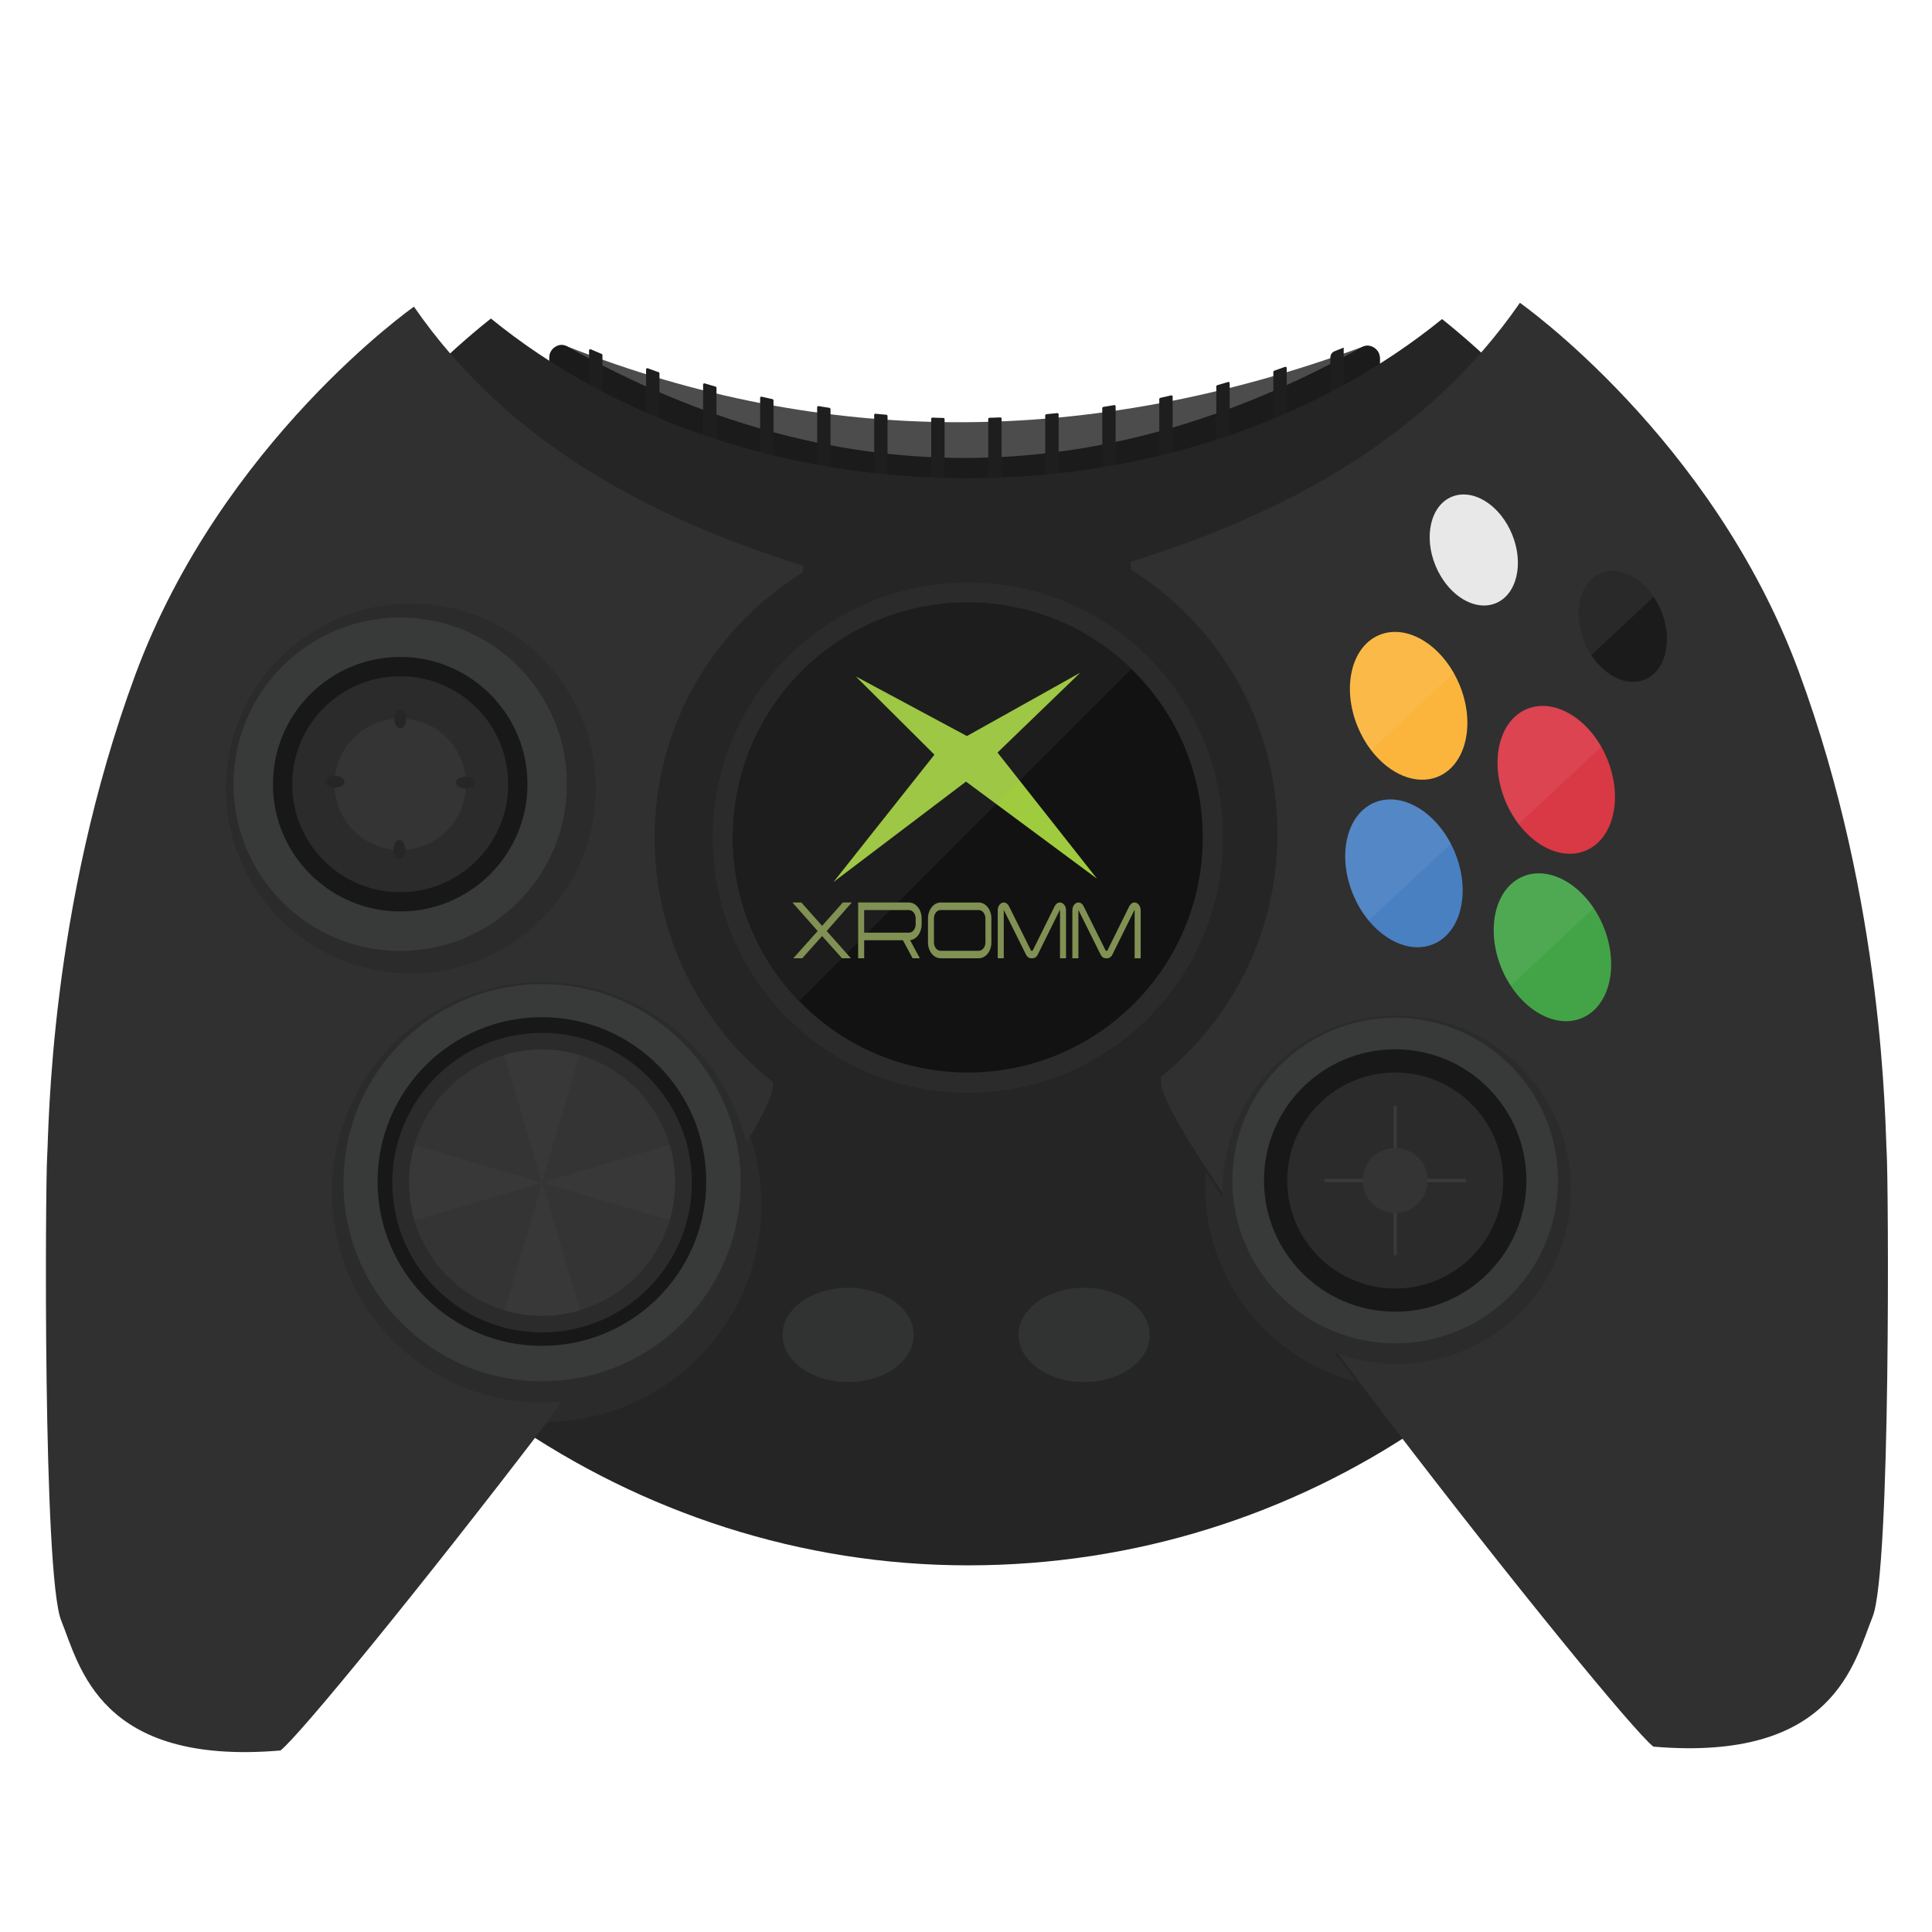 <svg xmlns="http://www.w3.org/2000/svg" id="TEXT" viewBox="0 0 1000 1000"><defs><style>.cls-1{fill:#181818}.cls-4{fill:#383a39}.cls-5{fill:#2b2b2b}.cls-9{fill:#121212}.cls-10{fill:#262626}.cls-14{fill:#313332}.cls-16{fill:#343434}.cls-17{fill:#383838}.cls-20{fill:#1b1b1b}.cls-21{fill:#3a3a3a}</style></defs><path d="M714.2 258.23H284.33v-73.15c0-4.59 4.72-7.56 9.05-5.86 132.41 52.23 269.68 52.52 411.61.39 4.44-1.63 9.22 1.11 9.22 5.78v72.83Z" style="fill:#4c4c4d"/><path d="M714.2 258.23H284.33v-73.15c0-4.59 5-8.14 9.05-5.86 136.7 76.93 274.16 77.13 411.61.39 4.13-2.3 9.22 1.11 9.22 5.78v72.83Z" class="cls-20"/><path d="M311.82 183.81v89.04c0 .37-.3.67-.67.67h-5.59a.67.67 0 0 1-.67-.67v-91.44c0-.48.49-.8.93-.61 1.86.81 3.72 1.61 5.58 2.39.25.1.41.35.41.61ZM666 190.52v80.33c0 .37-.3.67-.67.67h-5.58a.67.67 0 0 1-.67-.67v-78.33c0-.28.18-.53.44-.63 1.85-.65 3.71-1.32 5.57-2 .43-.16.9.16.9.62Zm24.72-8.69a3.46 3.46 0 0 0-2.12 3.18v87.04c0 .81.66 1.46 1.46 1.46h3.98c.81 0 1.46-.66 1.46-1.46v-92.01c0-.06-.06-.11-.12-.08l-4.67 1.87Zm-54.24 16.54v70.49c0 .37-.3.67-.67.67h-5.58a.67.67 0 0 1-.67-.67v-68.84c0-.3.19-.56.48-.64 1.86-.54 3.72-1.09 5.57-1.65.43-.13.86.19.86.64Zm-29.51 6.93v62.55c0 .37-.3.67-.67.67h-5.59a.67.67 0 0 1-.67-.67v-61.26c0-.31.22-.58.52-.65q2.79-.63 5.58-1.29c.42-.1.82.22.82.65Zm-29.52 5.04v56.51c0 .37-.3.67-.67.67h-5.58a.67.67 0 0 1-.67-.67v-55.58c0-.33.24-.61.56-.66 1.85-.29 3.71-.6 5.57-.92.41-.07.78.24.78.65Zm-29.51 4.14v52.37c0 .37-.3.67-.67.67h-5.59a.67.67 0 0 1-.67-.67v-51.81c0-.34.26-.63.6-.66 1.86-.18 3.72-.36 5.58-.56.39-.04.74.27.74.66Zm-29.52 2.22v50.16c0 .37-.3.67-.67.67h-5.58a.67.67 0 0 1-.67-.67V216.9c0-.36.29-.65.65-.66 1.86-.05 3.72-.12 5.57-.2.38-.02.69.29.69.66Zm-29.51.29v49.86c0 .37-.3.67-.67.67h-5.59a.67.67 0 0 1-.67-.67v-50.03c0-.38.31-.68.69-.66 1.86.07 3.72.13 5.58.17.36 0 .65.3.65.66Zm-29.52-1.64v51.5c0 .37-.3.67-.67.67h-5.58a.67.67 0 0 1-.67-.67v-52.04c0-.39.34-.7.73-.66 1.86.19 3.72.37 5.57.53.34.03.61.32.61.66Zm-29.51-3.59v55.09c0 .37-.3.67-.67.67h-5.59a.67.67 0 0 1-.67-.67v-55.99c0-.41.37-.72.77-.66 1.86.31 3.72.61 5.58.89.32.05.56.33.56.66Zm-29.52-4.53v60.63c0 .37-.3.67-.67.67h-5.58a.67.67 0 0 1-.67-.67v-61.88c0-.43.4-.74.82-.65 1.85.43 3.71.85 5.57 1.26.31.07.52.34.52.65Zm-29.51-6.49v68.11c0 .37-.3.67-.67.67h-5.59a.67.67 0 0 1-.67-.67v-69.76c0-.45.43-.77.86-.64 1.86.56 3.72 1.11 5.58 1.64.29.08.48.34.48.64Zm-29.52-7.47v77.58c0 .37-.3.67-.67.67h-5.58a.67.67 0 0 1-.67-.67v-79.6c0-.46.46-.78.9-.62 1.86.68 3.72 1.36 5.57 2.01.27.09.44.34.44.63Z" style="fill:#1e1e1e"/><path d="M894.95 473.79c0 27.52-2.81 54.38-8.17 80.31-63.36 150.48-212.2 256.12-385.71 256.12s-328.5-110.05-389.53-265.51c-4.18-23-6.36-46.71-6.36-70.92 0-58.26 12.62-113.57 35.27-163.35 25.98-57.1 65.16-106.93 113.64-145.58 62.59 51.02 149.84 82.68 246.35 82.68S683.85 216 746.41 165.15c48.31 38.61 87.36 88.33 113.27 145.29 22.65 49.78 35.27 105.09 35.27 163.35" style="fill:#252525"/><path d="M969.26 836.84c-9.57 23.69-19.82 75.19-113.47 67.21-19.57-15.08-257.73-315.88-254.81-344.35l-.14-2.31c36.81-29.54 60.37-74.91 60.37-125.78 0-57.65-30.27-108.24-75.78-136.74l-.24-4.03c83.04-25.95 154.31-65.82 201.51-134.11 0 0 99.62 69.93 144.28 190.69s44.66 235.59 45.57 249.26c.91 13.68 2.28 216.46-7.29 240.16M338.81 433.61c0 51.28 23.94 96.96 61.26 126.49l-.09 1.6c2.93 28.47-235.24 329.27-254.81 344.35-93.65 7.98-103.9-43.52-113.47-67.21-9.57-23.7-8.2-226.48-7.29-240.16.91-13.67.91-128.5 45.57-249.26s144.28-190.69 144.28-190.69c47.21 68.29 118.47 108.16 201.52 134.11l-.2 3.42c-46.06 28.38-76.77 79.28-76.77 137.35" style="fill:#303030"/><path d="M394.09 623.67c0 61.53-49.49 111.51-110.84 112.29 43.6-57.14 85.43-114.7 105.08-147.88 3.74 11.18 5.76 23.15 5.76 35.59m307.85 91.49c-44.94-11.58-78.13-52.38-78.13-100.93 0-2.62.1-5.22.3-7.79 18.85 28.93 47.26 68.16 77.83 108.72" class="cls-5"/><circle cx="280.58" cy="617.14" r="108.79" class="cls-5"/><circle cx="212.65" cy="408.13" r="95.72" class="cls-5"/><circle cx="280.58" cy="612.14" r="102.78" class="cls-4"/><circle cx="723.01" cy="615.81" r="90.15" class="cls-5"/><circle cx="722.16" cy="611.03" r="84.26" class="cls-4"/><circle cx="207.15" cy="405.91" r="86.27" class="cls-4"/><circle cx="207.15" cy="405.91" r="65.87" class="cls-1"/><circle cx="280.49" cy="611.55" r="85.07" class="cls-1"/><circle cx="722.16" cy="611.03" r="67.92" class="cls-1"/><circle cx="500.96" cy="433.55" r="132.07" class="cls-5"/><circle cx="500.96" cy="433.55" r="121.58" class="cls-9"/><path d="m585.61 346.21-171.9 171.9c-46.29-47.57-45.88-123.65 1.19-170.72s123.15-47.48 170.72-1.18Z" class="cls-9"/><path d="m442.94 350.1 57.53 30.88 58.68-32.81-42.84 41.35 51.49 65.28-67.8-50.24-68.56 51.95 52.22-65.89z" style="fill:#9ecc3e"/><path d="m585.61 346.21-171.9 171.9c-46.29-47.57-45.88-123.65 1.19-170.72s123.15-47.48 170.72-1.18Z" style="fill:#969696;opacity:.09"/><path d="M818.71 526.97c-10.91 4.51-24.09-.85-33.53-12.35q-1.725-2.1-3.27-4.47a54.6 54.6 0 0 1-4.71-8.95c-8.37-20.25-3.37-41.54 11.17-47.56 12.11-5.01 27.02 2.15 36.51 16.38a54.6 54.6 0 0 1 5 9.39c8.37 20.25 3.37 41.54-11.17 47.56" style="fill:#43a447"/><path d="M741.85 488.71c-10.87 4.5-23.99-.81-33.42-12.22-3.2-3.86-5.97-8.43-8.09-13.55-8.37-20.25-3.37-41.54 11.17-47.56 13.46-5.56 30.37 3.89 39.46 21.37.74 1.42 1.42 2.88 2.05 4.4 8.37 20.25 3.37 41.54-11.17 47.56" style="fill:#4980c2"/><ellipse cx="805.52" cy="403.59" rx="28.5" ry="39.68" style="fill:#d93845" transform="rotate(-22.47 805.67 403.628)"/><path d="M744.28 402c-11.33 4.68-25.11-1.28-34.61-13.72-2.7-3.52-5.05-7.57-6.9-12.05-8.37-20.25-3.37-41.54 11.17-47.56 13.01-5.38 29.25 3.28 38.52 19.65 1.1 1.94 2.1 3.98 2.99 6.12 8.37 20.25 3.37 41.54-11.17 47.56" style="fill:#fcb53c"/><path d="M851.35 351.75c-9.2 3.81-20.56-1.75-27.67-12.69a40 40 0 0 1-3.51-6.67c-6.29-15.21-2.53-31.21 8.39-35.73 9.09-3.76 20.28 1.6 27.39 12.27 1.45 2.15 2.73 4.53 3.79 7.09 6.29 15.21 2.54 31.21-8.39 35.73" class="cls-20"/><path d="M774.23 312.22c-9.59 3.97-21.51-2.22-28.53-14.07-.99-1.65-1.88-3.42-2.65-5.29-6.3-15.21-2.54-31.21 8.39-35.73 8.33-3.45 18.43.78 25.55 9.73 2.21 2.78 4.14 6.02 5.63 9.63 6.29 15.21 2.53 31.21-8.39 35.73" style="fill:#e9e8e8"/><ellipse cx="561.13" cy="690.96" class="cls-14" rx="33.95" ry="24.39"/><ellipse cx="439" cy="690.96" class="cls-14" rx="33.95" ry="24.39"/><circle cx="207.15" cy="405.91" r="55.9" class="cls-5"/><circle cx="280.58" cy="612.14" r="77.53" class="cls-5"/><circle cx="207.15" cy="405.91" r="34.03" class="cls-16"/><circle cx="280.58" cy="612.14" r="68.86" class="cls-16"/><circle cx="722.16" cy="611.03" r="55.9" class="cls-5"/><ellipse cx="207.15" cy="372.07" class="cls-10" rx="3.07" ry="4.99"/><ellipse cx="206.74" cy="439.75" class="cls-10" rx="3.07" ry="4.99"/><ellipse cx="173.31" cy="404.65" class="cls-10" rx="4.99" ry="3.07"/><ellipse cx="241" cy="405.06" class="cls-10" rx="4.99" ry="3.07"/><rect width="1.8" height="73.52" x="721.26" y="574.27" class="cls-21" rx=".9" ry=".9" transform="rotate(-90 722.155 611.025)"/><rect width="1.7" height="77.61" x="721.3" y="572.22" class="cls-21" rx=".85" ry=".85" transform="rotate(-180 722.155 611.025)"/><circle cx="722.16" cy="611.03" r="16.81" class="cls-16"/><path d="m280.48 612.11 66.03-19.52a68.7 68.7 0 0 1 2.82 19.48c0 6.6-.94 13.16-2.8 19.48l-66.05-19.45Z" class="cls-17"/><path d="m280.48 612.11-19.52-66.03c6.32-1.87 12.89-2.82 19.48-2.82s13.16.94 19.48 2.8l-19.45 66.05Z" class="cls-17"/><path d="m280.68 612.17-66.03 19.52a68.7 68.7 0 0 1-2.82-19.48c0-6.6.94-13.16 2.8-19.48l66.05 19.45Z" class="cls-17"/><path d="m280.68 612.17 19.52 66.03a68.7 68.7 0 0 1-19.48 2.82c-6.6 0-13.16-.94-19.48-2.8l19.45-66.05Z" class="cls-17"/><path d="m776.99 266.86-31.29 31.29c-.99-1.65-1.88-3.42-2.65-5.29-6.3-15.21-2.54-31.21 8.39-35.73 8.33-3.45 18.43.78 25.55 9.73" style="fill:#f0efef;opacity:.09"/><path d="m855.95 308.93-32.27 30.13a40 40 0 0 1-3.51-6.67c-6.29-15.21-2.53-31.21 8.39-35.73 9.09-3.76 20.28 1.6 27.39 12.27m-103.49 39.39-42.79 39.96c-2.7-3.52-5.05-7.57-6.9-12.05-8.37-20.25-3.37-41.54 11.17-47.56 13.01-5.38 29.25 3.28 38.52 19.65m76.38 38.26-42.79 39.96c-2.7-3.52-5.05-7.57-6.9-12.05-8.37-20.25-3.37-41.54 11.17-47.56 13.01-5.38 29.25 3.28 38.52 19.65m-77.87 50.17-42.54 39.74c-3.2-3.86-5.97-8.43-8.09-13.55-8.37-20.25-3.37-41.54 11.17-47.56 13.46-5.56 30.37 3.89 39.46 21.37m73.91 33.27-42.97 40.13a54.6 54.6 0 0 1-4.71-8.95c-8.37-20.25-3.37-41.54 11.17-47.56 12.11-5.01 27.02 2.15 36.51 16.38" style="opacity:.07;fill:#f0efef"/><path d="m440.89 467.13-13 14.76 12.54 14.1h-4.6l-10.31-11.5-10.27 11.5h-4.63l12.6-14.1-13.06-14.76h4.63l10.73 12.08 10.73-12.08h4.63Zm36.14 8.21v3.13c0 4.29-2.63 7.79-5.97 8.16l5.05 9.36h-3.74l-5.02-9.32H447.3v9.32h-3.12v-28.86h26.32c3.61.04 6.53 3.71 6.53 8.2Zm-3.09 0c0-2.35-1.54-4.29-3.45-4.29h-23.2v11.71h23.2c1.9 0 3.45-1.98 3.45-4.29zm39.2 0v12.49c0 4.49-2.89 8.16-6.5 8.16h-19.82c-3.58 0-6.5-3.67-6.5-8.16v-12.49c0-4.49 2.92-8.16 6.5-8.2h19.82c3.61.04 6.5 3.71 6.5 8.2m-3.09 0c-.03-2.35-1.54-4.29-3.41-4.29h-19.82c-1.87 0-3.38 1.94-3.41 4.29v12.49c.03 2.35 1.54 4.29 3.41 4.29h19.82c1.87 0 3.38-1.94 3.41-4.29zm41.73-4.21v24.86h-3.12v-24.86s-.03-.08-.07-.08-.03 0-.07.04l-11.36 22.96c-.53 1.2-1.58 1.94-2.69 1.94h-.72c-1.15 0-2.17-.74-2.72-1.94l-11.42-22.96-.03-.04s-.03.04-.03.08v24.86h-3.12v-24.86c0-2.19 1.41-4 3.15-4 1.15 0 2.17.82 2.69 1.98l11.42 22.96s.03.04.07.04h.72l.03-.04 11.39-23.01c.59-1.11 1.51-1.94 2.69-1.94 1.74.04 3.18 1.77 3.18 4Zm38.63 0v24.86h-3.12v-24.86s-.03-.08-.07-.08-.03 0-.07.04l-11.36 22.96c-.53 1.2-1.58 1.94-2.69 1.94h-.72c-1.15 0-2.17-.74-2.72-1.94l-11.42-22.96-.03-.04s-.03.04-.03.08v24.86h-3.12v-24.86c0-2.19 1.41-4 3.15-4 1.15 0 2.17.82 2.69 1.98l11.42 22.96s.03.04.07.04h.72l.03-.04 11.39-23.01c.59-1.11 1.51-1.94 2.69-1.94 1.74.04 3.18 1.77 3.18 4Z" style="fill:#809153"/></svg>